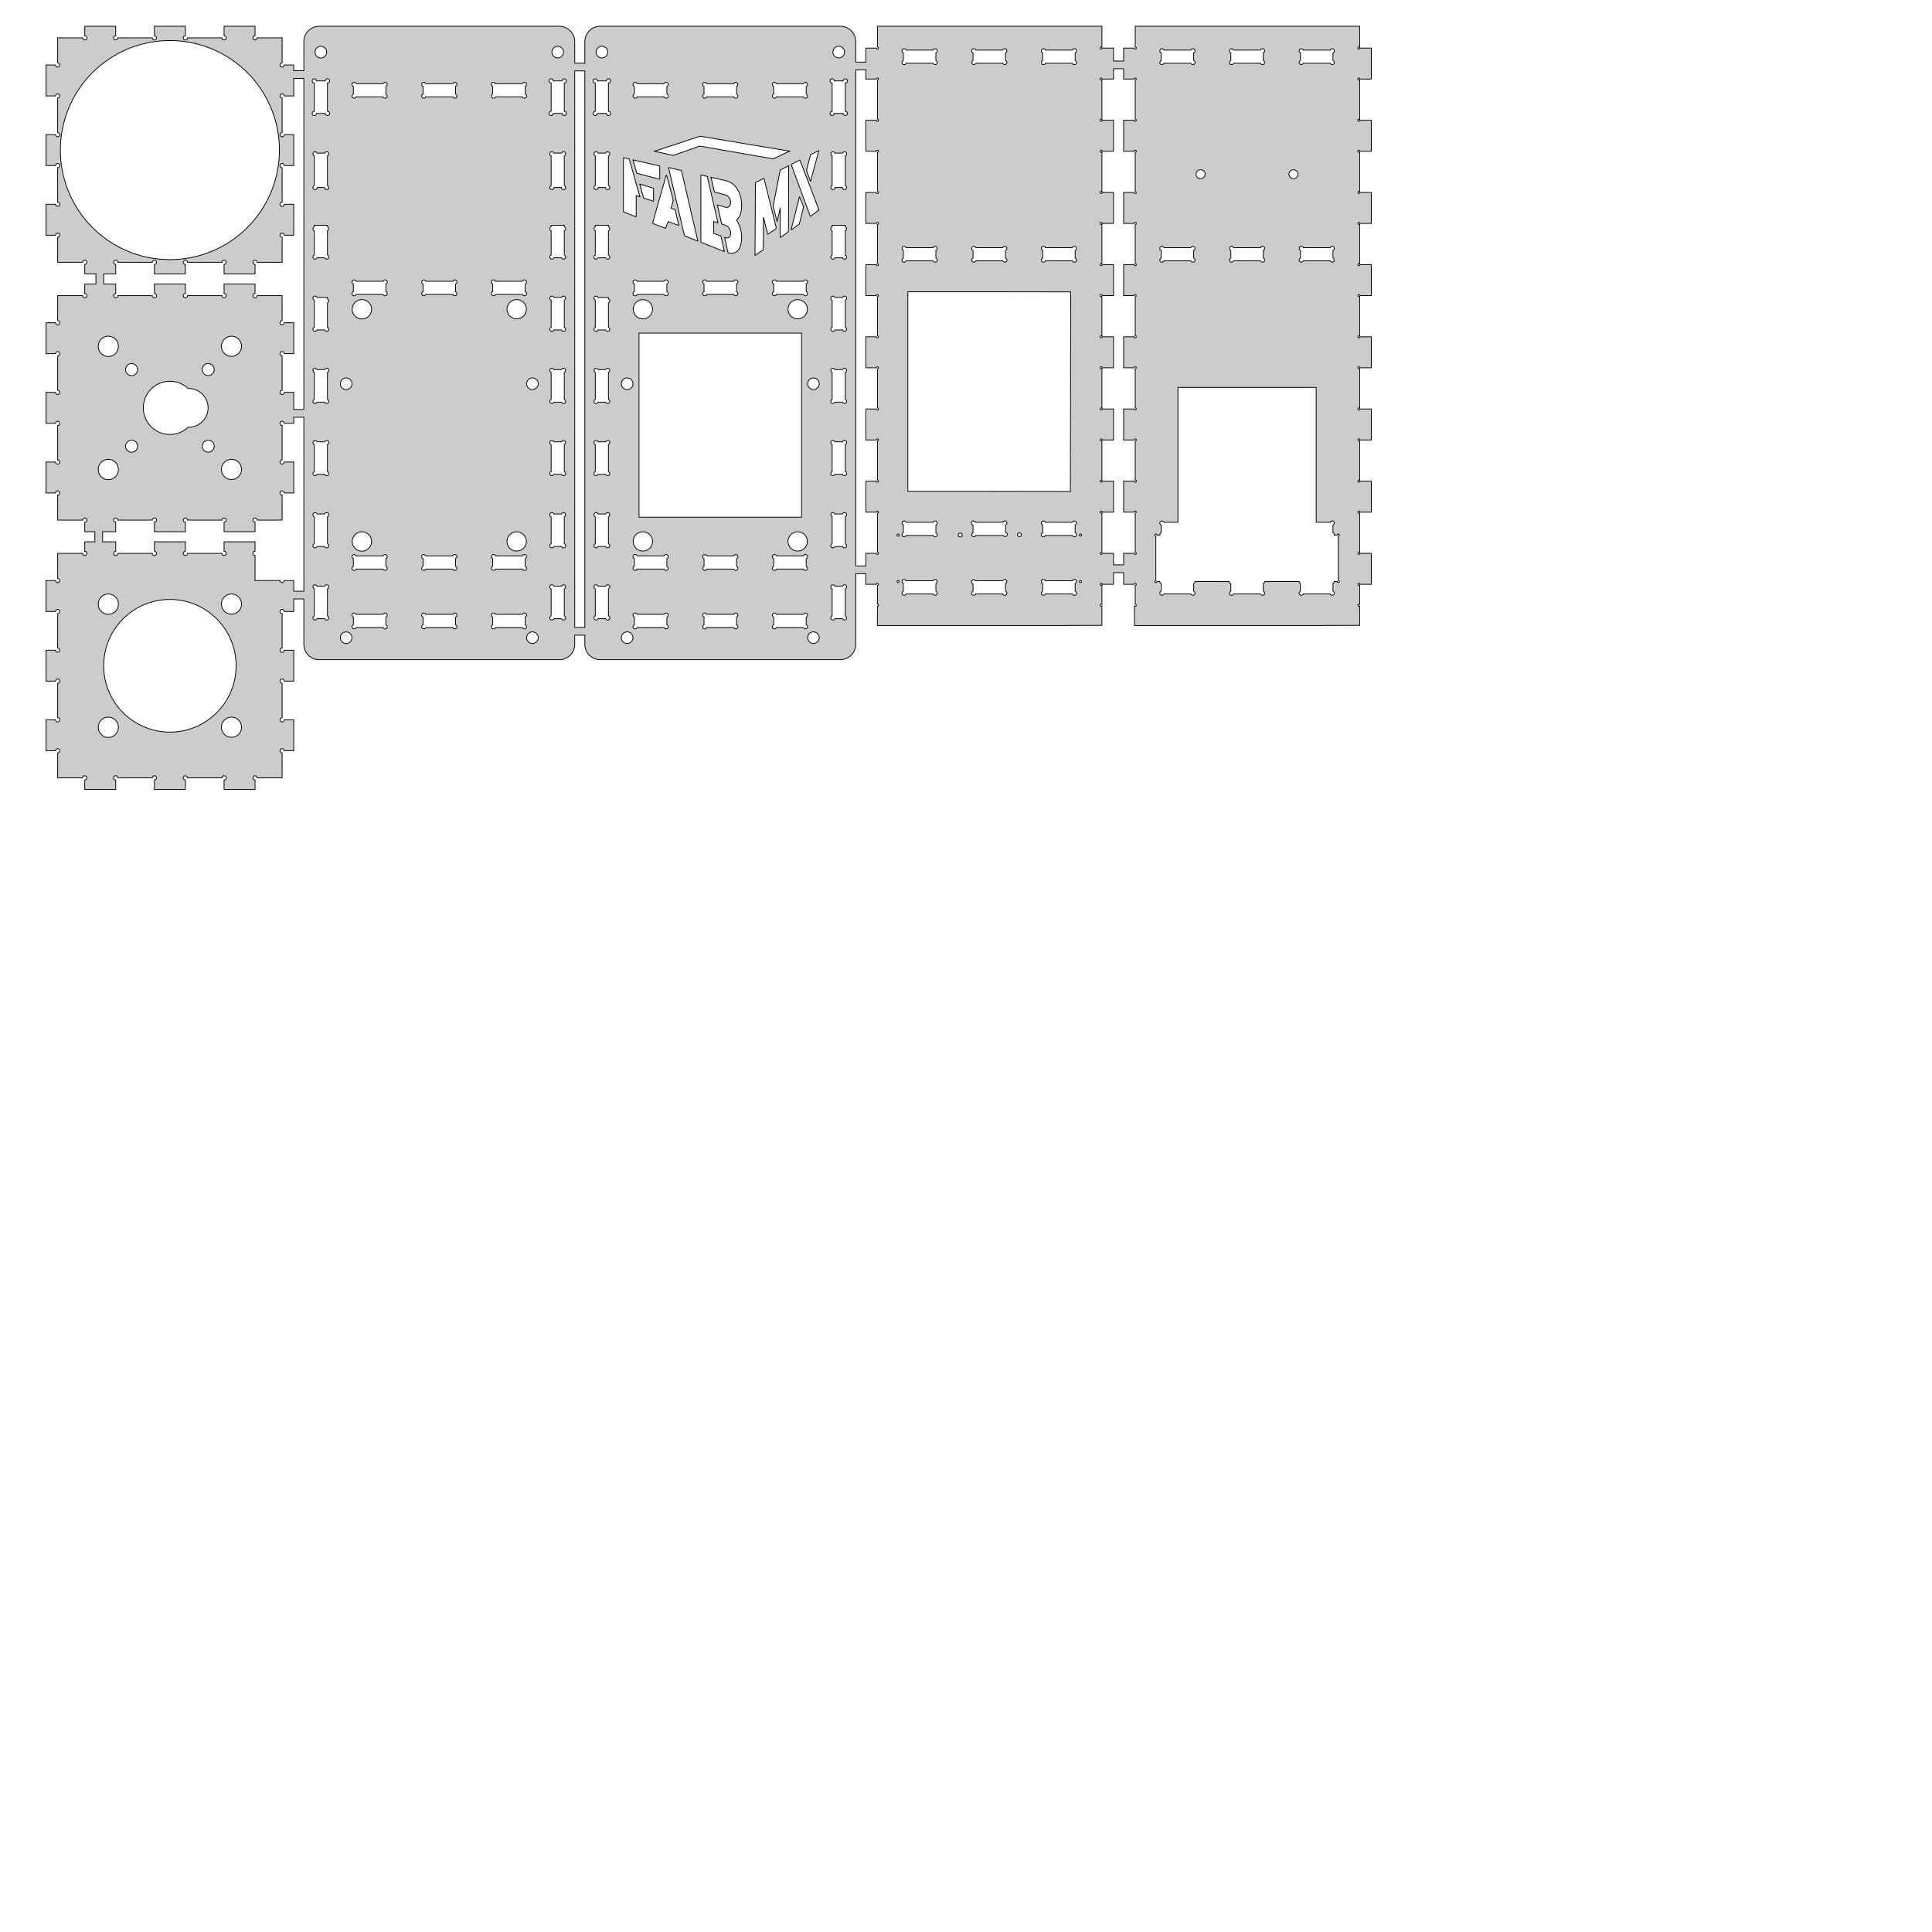 <?xml version="1.0" encoding="UTF-8" standalone="no"?>
<!-- Created with Inkscape (http://www.inkscape.org/) -->

<svg
   xmlns:dc="http://purl.org/dc/elements/1.1/"
   xmlns:cc="http://creativecommons.org/ns#"
   xmlns:rdf="http://www.w3.org/1999/02/22-rdf-syntax-ns#"
   xmlns:svg="http://www.w3.org/2000/svg"
   xmlns="http://www.w3.org/2000/svg"
   xmlns:sodipodi="http://sodipodi.sourceforge.net/DTD/sodipodi-0.dtd"
   xmlns:inkscape="http://www.inkscape.org/namespaces/inkscape"
   width="500mm"
   height="500mm"
   viewBox="0 0 500 500"
   version="1.1"
   id="svg8"
   inkscape:version="0.92.4 (5da689c313, 2019-01-14)"
   sodipodi:docname="cage_all_parts_with_tabs.svg">
  <defs
     id="defs2">
    <marker
       style="overflow:visible"
       refY="0"
       refX="0"
       orient="auto"
       id="DistanceX">
      <path
         id="path4520"
         style="stroke:#000000;stroke-width:0.5"
         d="M 3,-3 -3,3 M 0,-5 V 5"
         inkscape:connector-curvature="0" />
    </marker>
    <pattern
       y="0"
       x="0"
       width="8"
       patternUnits="userSpaceOnUse"
       id="Hatch"
       height="8">
      <path
         id="path4523"
         stroke-width="0.25"
         stroke="#000000"
         linecap="square"
         d="M8 4 l-4,4" />
      <path
         id="path4525"
         stroke-width="0.25"
         stroke="#000000"
         linecap="square"
         d="M6 2 l-4,4" />
      <path
         id="path4527"
         stroke-width="0.25"
         stroke="#000000"
         linecap="square"
         d="M4 0 l-4,4" />
    </pattern>
    <symbol
       id="*MODEL_SPACE" />
    <symbol
       id="*PAPER_SPACE" />
    <marker
       style="overflow:visible"
       refY="0.0"
       refX="0.0"
       orient="auto"
       id="DistanceX-0">
      <path
         id="path4676"
         style="stroke:#000000; stroke-width:0.5"
         d="M 3,-3 L -3,3 M 0,-5 L  0,5" />
    </marker>
    <pattern
       y="0"
       x="0"
       width="8"
       patternUnits="userSpaceOnUse"
       id="Hatch-6"
       height="8">
      <path
         id="path4679"
         stroke-width="0.25"
         stroke="#000000"
         linecap="square"
         d="M8 4 l-4,4" />
      <path
         id="path4681"
         stroke-width="0.25"
         stroke="#000000"
         linecap="square"
         d="M6 2 l-4,4" />
      <path
         id="path4683"
         stroke-width="0.25"
         stroke="#000000"
         linecap="square"
         d="M4 0 l-4,4" />
    </pattern>
    <symbol
       id="*MODEL_SPACE-7" />
    <symbol
       id="*PAPER_SPACE-4" />
    <marker
       style="overflow:visible"
       refY="0.0"
       refX="0.0"
       orient="auto"
       id="DistanceX-6">
      <path
         id="path5237"
         style="stroke:#000000; stroke-width:0.5"
         d="M 3,-3 L -3,3 M 0,-5 L  0,5" />
    </marker>
    <pattern
       y="0"
       x="0"
       width="8"
       patternUnits="userSpaceOnUse"
       id="Hatch-1"
       height="8">
      <path
         id="path5240"
         stroke-width="0.25"
         stroke="#000000"
         linecap="square"
         d="M8 4 l-4,4" />
      <path
         id="path5242"
         stroke-width="0.25"
         stroke="#000000"
         linecap="square"
         d="M6 2 l-4,4" />
      <path
         id="path5244"
         stroke-width="0.25"
         stroke="#000000"
         linecap="square"
         d="M4 0 l-4,4" />
    </pattern>
    <symbol
       id="*MODEL_SPACE-4" />
    <symbol
       id="*PAPER_SPACE-2" />
    <marker
       style="overflow:visible"
       refY="0.0"
       refX="0.0"
       orient="auto"
       id="DistanceX-68">
      <path
         id="path5348"
         style="stroke:#000000; stroke-width:0.5"
         d="M 3,-3 L -3,3 M 0,-5 L  0,5" />
    </marker>
    <pattern
       y="0"
       x="0"
       width="8"
       patternUnits="userSpaceOnUse"
       id="Hatch-7"
       height="8">
      <path
         id="path5351"
         stroke-width="0.25"
         stroke="#000000"
         linecap="square"
         d="M8 4 l-4,4" />
      <path
         id="path5353"
         stroke-width="0.25"
         stroke="#000000"
         linecap="square"
         d="M6 2 l-4,4" />
      <path
         id="path5355"
         stroke-width="0.25"
         stroke="#000000"
         linecap="square"
         d="M4 0 l-4,4" />
    </pattern>
    <symbol
       id="*MODEL_SPACE-76" />
    <symbol
       id="*PAPER_SPACE-9" />
    <marker
       style="overflow:visible"
       refY="0.0"
       refX="0.0"
       orient="auto"
       id="DistanceX-4">
      <path
         id="path5435"
         style="stroke:#000000; stroke-width:0.5"
         d="M 3,-3 L -3,3 M 0,-5 L  0,5" />
    </marker>
    <pattern
       y="0"
       x="0"
       width="8"
       patternUnits="userSpaceOnUse"
       id="Hatch-9"
       height="8">
      <path
         id="path5438"
         stroke-width="0.25"
         stroke="#000000"
         linecap="square"
         d="M8 4 l-4,4" />
      <path
         id="path5440"
         stroke-width="0.25"
         stroke="#000000"
         linecap="square"
         d="M6 2 l-4,4" />
      <path
         id="path5442"
         stroke-width="0.25"
         stroke="#000000"
         linecap="square"
         d="M4 0 l-4,4" />
    </pattern>
    <symbol
       id="*MODEL_SPACE-5" />
    <symbol
       id="*PAPER_SPACE-3" />
    <marker
       style="overflow:visible"
       refY="0.0"
       refX="0.0"
       orient="auto"
       id="DistanceX-5">
      <path
         id="path5504"
         style="stroke:#000000; stroke-width:0.5"
         d="M 3,-3 L -3,3 M 0,-5 L  0,5" />
    </marker>
    <pattern
       y="0"
       x="0"
       width="8"
       patternUnits="userSpaceOnUse"
       id="Hatch-8"
       height="8">
      <path
         id="path5507"
         stroke-width="0.25"
         stroke="#000000"
         linecap="square"
         d="M8 4 l-4,4" />
      <path
         id="path5509"
         stroke-width="0.25"
         stroke="#000000"
         linecap="square"
         d="M6 2 l-4,4" />
      <path
         id="path5511"
         stroke-width="0.25"
         stroke="#000000"
         linecap="square"
         d="M4 0 l-4,4" />
    </pattern>
    <symbol
       id="*MODEL_SPACE-71" />
    <symbol
       id="*PAPER_SPACE-7" />
    <marker
       style="overflow:visible"
       refY="0.0"
       refX="0.0"
       orient="auto"
       id="DistanceX-62">
      <path
         id="path5603"
         style="stroke:#000000; stroke-width:0.5"
         d="M 3,-3 L -3,3 M 0,-5 L  0,5" />
    </marker>
    <pattern
       y="0"
       x="0"
       width="8"
       patternUnits="userSpaceOnUse"
       id="Hatch-3"
       height="8">
      <path
         id="path5606"
         stroke-width="0.25"
         stroke="#000000"
         linecap="square"
         d="M8 4 l-4,4" />
      <path
         id="path5608"
         stroke-width="0.25"
         stroke="#000000"
         linecap="square"
         d="M6 2 l-4,4" />
      <path
         id="path5610"
         stroke-width="0.25"
         stroke="#000000"
         linecap="square"
         d="M4 0 l-4,4" />
    </pattern>
    <symbol
       id="*MODEL_SPACE-6" />
    <symbol
       id="*PAPER_SPACE-5" />
  </defs>
  <sodipodi:namedview
     id="base"
     pagecolor="#ffffff"
     bordercolor="#666666"
     borderopacity="1.0"
     inkscape:pageopacity="0.0"
     inkscape:pageshadow="2"
     inkscape:zoom="0.94909143"
     inkscape:cx="618.81911"
     inkscape:cy="1454.0153"
     inkscape:document-units="mm"
     inkscape:current-layer="layer1"
     showgrid="false"
     inkscape:snap-bbox="true"
     inkscape:snap-nodes="false"
     inkscape:snap-others="false"
     inkscape:bbox-paths="true"
     inkscape:bbox-nodes="true"
     inkscape:window-width="1858"
     inkscape:window-height="1057"
     inkscape:window-x="54"
     inkscape:window-y="-8"
     inkscape:window-maximized="1"
     inkscape:snap-global="false" />
  <g
     inkscape:label="Layer 1"
     inkscape:groupmode="layer"
     id="layer1"
     transform="translate(0,203)">
    <path
       style="fill:#cccccc;stroke:#000000;stroke-width:0.756;fill-opacity:1;stroke-miterlimit:4;stroke-dasharray:none"
       d="M 82.773 25.627 L 82.773 34.887 A 2.079 2.079 0 1 1 80.695 36.965 L 56.316 36.965 L 56.316 61.383 A 2.079 2.079 0 1 1 54.238 63.463 L 44.979 63.463 L 44.979 93.699 L 54.238 93.699 A 2.079 2.079 0 1 1 56.316 95.777 L 56.316 129.395 A 2.079 2.079 0 1 1 54.238 131.473 L 44.979 131.473 L 44.979 161.709 L 54.238 161.709 A 2.079 2.079 0 1 1 56.316 163.789 L 56.316 197.406 A 2.079 2.079 0 1 1 54.238 199.484 L 44.979 199.484 L 44.979 229.721 L 54.238 229.721 A 2.079 2.079 0 1 1 56.316 231.799 L 56.316 256.178 L 80.695 256.178 A 2.079 2.079 0 1 1 82.773 258.256 L 82.773 267.516 L 93.682 267.516 L 93.682 277.375 L 82.773 277.375 L 82.773 286.635 A 2.079 2.079 0 1 1 80.695 288.713 L 56.316 288.713 L 56.316 313.092 A 2.079 2.079 0 1 1 54.238 315.17 L 44.979 315.17 L 44.979 345.406 L 54.238 345.406 A 2.079 2.079 0 1 1 56.316 347.484 L 56.316 381.102 A 2.079 2.079 0 1 1 54.238 383.182 L 44.979 383.182 L 44.979 413.418 L 54.238 413.418 A 2.079 2.079 0 1 1 56.316 415.496 L 56.316 449.113 A 2.079 2.079 0 1 1 54.238 451.193 L 44.979 451.193 L 44.979 481.428 L 54.238 481.428 A 2.079 2.079 0 1 1 56.316 483.508 L 56.316 507.926 L 80.695 507.926 A 2.079 2.079 0 1 1 82.773 510.004 L 82.773 519.264 L 92.629 519.264 L 92.629 529.123 L 82.773 529.123 L 82.773 538.383 A 2.079 2.079 0 1 1 80.695 540.461 L 56.316 540.461 L 56.316 564.879 A 2.079 2.079 0 1 1 54.238 566.959 L 44.979 566.959 L 44.979 597.195 L 54.238 597.195 A 2.079 2.079 0 1 1 56.316 599.273 L 56.316 632.891 A 2.079 2.079 0 1 1 54.238 634.971 L 44.979 634.971 L 44.979 665.205 L 54.238 665.205 A 2.079 2.079 0 1 1 56.316 667.285 L 56.316 700.902 A 2.079 2.079 0 1 1 54.238 702.98 L 44.979 702.98 L 44.979 733.217 L 54.238 733.217 A 2.079 2.079 0 1 1 56.316 735.297 L 56.316 759.674 L 80.695 759.674 A 2.079 2.079 0 1 1 82.773 761.752 L 82.773 771.012 L 113.01 771.012 L 113.01 761.752 A 2.079 2.079 0 1 1 115.088 759.674 L 148.727 759.674 A 2.079 2.079 0 1 1 150.805 761.752 L 150.805 771.012 L 181.041 771.012 L 181.041 761.752 A 2.079 2.079 0 1 1 183.119 759.674 L 216.758 759.674 A 2.079 2.079 0 1 1 218.836 761.752 L 218.836 771.012 L 249.072 771.012 L 249.072 761.752 A 2.079 2.079 0 1 1 251.152 759.674 L 275.529 759.674 L 275.529 735.297 A 2.079 2.079 0 1 1 277.607 733.217 L 286.867 733.217 L 286.867 702.98 L 277.607 702.98 A 2.079 2.079 0 1 1 275.529 700.902 L 275.529 667.285 A 2.079 2.079 0 1 1 277.607 665.205 L 286.867 665.205 L 286.867 634.971 L 277.607 634.971 A 2.079 2.079 0 1 1 275.529 632.891 L 275.529 599.273 A 2.079 2.079 0 1 1 277.607 597.195 L 286.867 597.195 L 286.867 584.924 L 296.727 584.924 L 296.727 629.139 A 15.118 15.118 0 0 0 311.844 644.256 L 546.176 644.256 A 15.118 15.118 0 0 0 561.293 629.139 L 561.293 620.312 L 571.152 620.312 L 571.152 629.139 A 15.118 15.118 0 0 0 586.27 644.256 L 820.602 644.256 A 15.118 15.118 0 0 0 835.719 629.139 L 835.719 560.254 L 845.578 560.254 L 845.578 570.629 L 855.877 570.629 A 1.039 1.039 0 1 1 856.916 571.668 L 856.916 590.031 A 1.039 1.039 0 1 1 856.916 592.109 L 856.867 610.877 L 1041.791 610.877 L 1041.791 610.783 L 1076.129 610.74 L 1076.129 591.844 A 1.039 1.039 0 1 1 1076.129 590.254 L 1076.129 571.4 A 1.039 1.039 0 1 1 1076.496 570.629 L 1087.467 570.629 L 1087.467 559.201 L 1097.326 559.201 L 1097.326 570.629 L 1107.625 570.629 A 1.039 1.039 0 1 1 1108.664 571.668 L 1108.664 590.031 A 1.039 1.039 0 1 1 1107.908 591.783 L 1107.908 610.877 L 1293.539 610.877 L 1293.539 610.783 L 1327.877 610.74 L 1327.877 591.844 A 1.039 1.039 0 1 1 1327.877 590.254 L 1327.877 571.4 A 1.039 1.039 0 1 1 1328.244 570.629 L 1339.217 570.629 L 1339.217 540.393 L 1328.238 540.393 A 1.039 1.039 0 1 1 1327.877 539.584 L 1327.877 500.898 A 1.039 1.039 0 1 1 1328.228 500.141 L 1339.217 500.141 L 1339.217 469.904 L 1328.223 469.904 A 1.039 1.039 0 1 1 1327.877 469.109 L 1327.877 430.398 A 1.039 1.039 0 1 1 1328.215 429.652 L 1339.217 429.652 L 1339.217 399.416 L 1328.209 399.416 A 1.039 1.039 0 1 1 1327.877 398.633 L 1327.877 359.898 A 1.039 1.039 0 1 1 1328.201 359.164 L 1339.217 359.164 L 1339.217 328.928 L 1328.195 328.928 A 1.039 1.039 0 1 1 1327.877 328.158 L 1327.877 289.396 A 1.039 1.039 0 1 1 1328.188 288.676 L 1339.217 288.676 L 1339.217 258.439 L 1328.182 258.439 A 1.039 1.039 0 1 1 1327.877 257.684 L 1327.877 218.895 A 1.039 1.039 0 1 1 1328.174 218.188 L 1339.217 218.188 L 1339.217 187.951 L 1328.168 187.951 A 1.039 1.039 0 1 1 1327.877 187.209 L 1327.877 148.391 A 1.039 1.039 0 1 1 1328.16 147.699 L 1339.215 147.699 L 1339.215 117.463 L 1328.154 117.463 A 1.039 1.039 0 1 1 1327.877 116.736 L 1327.877 77.889 A 1.039 1.039 0 1 1 1328.147 77.211 L 1339.215 77.211 L 1339.215 46.977 L 1328.141 46.977 A 1.039 1.039 0 1 1 1327.877 46.264 L 1327.877 25.627 L 1108.664 25.627 L 1108.664 45.936 A 1.039 1.039 0 1 1 1107.625 46.977 L 1097.326 46.977 L 1097.326 59.592 L 1087.469 59.592 L 1087.469 46.977 L 1076.393 46.977 A 1.039 1.039 0 1 1 1076.129 46.264 L 1076.129 25.627 L 856.916 25.627 L 856.916 45.936 A 1.039 1.039 0 1 1 855.877 46.977 L 845.578 46.977 L 845.578 60.646 L 835.719 60.646 L 835.719 40.744 A 15.118 15.118 0 0 0 820.602 25.627 L 586.27 25.627 A 15.118 15.118 0 0 0 571.152 40.744 L 571.152 61.699 L 561.293 61.699 L 561.293 40.744 A 15.118 15.118 0 0 0 546.176 25.627 L 311.844 25.627 A 15.118 15.118 0 0 0 296.727 40.744 L 296.727 69.074 L 286.867 69.074 L 286.867 63.463 L 277.607 63.463 A 2.079 2.079 0 1 1 275.529 61.383 L 275.529 36.965 L 251.152 36.965 A 2.079 2.079 0 1 1 249.072 34.887 L 249.072 25.627 L 218.836 25.627 L 218.836 34.887 A 2.079 2.079 0 1 1 216.758 36.965 L 183.119 36.965 A 2.079 2.079 0 1 1 181.041 34.887 L 181.041 25.627 L 150.805 25.627 L 150.805 34.887 A 2.079 2.079 0 1 1 148.727 36.965 L 115.088 36.965 A 2.079 2.079 0 1 1 113.01 34.887 L 113.01 25.627 L 82.773 25.627 z M 162.801 39.656 A 106.961 106.961 0 0 1 272.885 146.57 A 106.961 106.961 0 0 1 58.963 146.57 A 106.961 106.961 0 0 1 162.801 39.656 z M 313.195 45.205 A 5.669 5.669 0 0 1 319.025 50.875 A 5.669 5.669 0 1 1 307.688 50.875 A 5.669 5.669 0 0 1 313.195 45.205 z M 544.498 45.209 A 5.669 5.669 0 0 1 550.332 50.875 A 5.669 5.669 0 0 1 538.994 50.875 A 5.669 5.669 0 0 1 544.498 45.209 z M 587.617 45.209 A 5.669 5.669 0 0 1 593.451 50.875 A 5.669 5.669 0 0 1 582.113 50.875 A 5.669 5.669 0 0 1 587.617 45.209 z M 818.924 45.209 A 5.669 5.669 0 0 1 824.758 50.875 A 5.669 5.669 0 0 1 813.42 50.875 A 5.669 5.669 0 0 1 818.924 45.209 z M 913.232 47.596 A 2.079 2.079 0 0 1 913.986 51.611 L 913.986 59.078 A 2.079 2.079 0 1 1 911.295 61.77 L 884.932 61.77 A 2.079 2.079 0 1 1 882.238 59.078 L 882.238 51.611 A 2.079 2.079 0 0 1 883.059 47.598 A 2.079 2.079 0 0 1 884.932 48.92 L 911.295 48.92 A 2.079 2.079 0 0 1 913.232 47.596 z M 981.244 47.596 A 2.079 2.079 0 0 1 981.998 51.611 L 981.998 59.07 A 2.079 2.079 0 1 1 979.326 61.77 L 952.963 61.77 A 2.079 2.079 0 1 1 950.25 59.086 L 950.25 51.604 A 2.079 2.079 0 0 1 951.111 47.598 A 2.079 2.079 0 0 1 952.963 48.92 L 979.307 48.92 A 2.079 2.079 0 0 1 981.244 47.596 z M 1164.98 47.596 A 2.079 2.079 0 0 1 1164.982 47.596 A 2.079 2.079 0 0 1 1165.736 51.611 L 1165.736 59.078 A 2.079 2.079 0 1 1 1163.043 61.77 L 1136.68 61.77 A 2.079 2.079 0 1 1 1133.988 59.078 L 1133.988 51.611 A 2.079 2.079 0 0 1 1134.74 47.598 A 2.079 2.079 0 0 1 1136.68 48.92 L 1163.043 48.92 A 2.079 2.079 0 0 1 1164.98 47.596 z M 1232.992 47.596 A 2.079 2.079 0 0 1 1233.746 51.611 L 1233.746 59.07 A 2.079 2.079 0 1 1 1231.074 61.77 L 1204.711 61.77 A 2.079 2.079 0 1 1 1201.998 59.086 L 1201.998 51.604 A 2.079 2.079 0 0 1 1202.772 47.598 A 2.079 2.079 0 0 1 1204.711 48.92 L 1231.055 48.92 A 2.079 2.079 0 0 1 1232.992 47.596 z M 1301.043 47.596 A 2.079 2.079 0 0 1 1301.045 47.596 A 2.079 2.079 0 0 1 1301.758 51.627 L 1301.758 59.062 A 2.079 2.079 0 1 1 1299.105 61.77 L 1272.742 61.77 A 2.079 2.079 0 1 1 1270.01 59.094 L 1270.01 51.596 A 2.079 2.079 0 0 1 1270.803 47.598 A 2.079 2.079 0 0 1 1272.742 48.92 L 1299.105 48.92 A 2.079 2.079 0 0 1 1301.043 47.596 z M 1049.297 47.598 A 2.079 2.079 0 0 1 1050.01 51.627 L 1050.01 59.062 A 2.079 2.079 0 1 1 1047.357 61.77 L 1020.994 61.77 A 2.079 2.079 0 1 1 1018.262 59.094 L 1018.262 51.596 A 2.079 2.079 0 1 1 1020.994 48.92 L 1047.357 48.92 A 2.079 2.079 0 0 1 1049.297 47.598 z M 1087.469 67.152 L 1097.326 67.152 L 1097.326 77.211 L 1107.625 77.211 A 1.039 1.039 0 1 1 1108.664 78.252 L 1108.664 116.424 A 1.039 1.039 0 1 1 1107.625 117.463 L 1097.326 117.463 L 1097.326 147.699 L 1107.625 147.699 A 1.039 1.039 0 1 1 1108.664 148.74 L 1108.664 186.912 A 1.039 1.039 0 1 1 1107.625 187.951 L 1097.326 187.951 L 1097.326 218.188 L 1107.625 218.188 A 1.039 1.039 0 1 1 1108.664 219.229 L 1108.664 257.4 A 1.039 1.039 0 1 1 1107.625 258.439 L 1097.326 258.439 L 1097.326 288.676 L 1107.625 288.676 A 1.039 1.039 0 1 1 1108.664 289.715 L 1108.664 327.889 A 1.039 1.039 0 1 1 1107.625 328.928 L 1097.326 328.928 L 1097.326 359.164 L 1107.625 359.164 A 1.039 1.039 0 1 1 1108.664 360.203 L 1108.664 398.377 A 1.039 1.039 0 1 1 1107.625 399.416 L 1097.326 399.416 L 1097.326 429.652 L 1107.625 429.652 A 1.039 1.039 0 1 1 1108.664 430.691 L 1108.664 468.865 A 1.039 1.039 0 1 1 1107.625 469.904 L 1097.326 469.904 L 1097.326 500.141 L 1107.625 500.141 A 1.039 1.039 0 1 1 1108.664 501.18 L 1108.664 539.354 A 1.039 1.039 0 1 1 1107.625 540.393 L 1097.326 540.393 L 1097.326 551.643 L 1087.467 551.643 L 1087.467 540.393 L 1076.488 540.393 A 1.039 1.039 0 1 1 1076.129 539.584 L 1076.129 500.898 A 1.039 1.039 0 1 1 1076.48 500.141 L 1087.467 500.141 L 1087.467 469.904 L 1076.475 469.904 A 1.039 1.039 0 1 1 1076.129 469.109 L 1076.129 430.398 A 1.039 1.039 0 1 1 1076.467 429.652 L 1087.467 429.652 L 1087.467 399.416 L 1076.461 399.416 A 1.039 1.039 0 1 1 1076.129 398.633 L 1076.129 359.898 A 1.039 1.039 0 1 1 1076.453 359.164 L 1087.467 359.164 L 1087.467 328.928 L 1076.447 328.928 A 1.039 1.039 0 1 1 1076.129 328.158 L 1076.129 289.396 A 1.039 1.039 0 1 1 1076.439 288.676 L 1087.467 288.676 L 1087.467 258.439 L 1076.434 258.439 A 1.039 1.039 0 1 1 1076.129 257.684 L 1076.129 218.895 A 1.039 1.039 0 1 1 1076.426 218.188 L 1087.469 218.188 L 1087.469 187.951 L 1076.42 187.951 A 1.039 1.039 0 1 1 1076.129 187.209 L 1076.129 148.391 A 1.039 1.039 0 1 1 1076.412 147.699 L 1087.467 147.699 L 1087.467 117.463 L 1076.406 117.463 A 1.039 1.039 0 1 1 1076.129 116.736 L 1076.129 77.889 A 1.039 1.039 0 1 1 1076.398 77.211 L 1087.469 77.211 L 1087.469 67.152 z M 835.719 68.205 L 845.578 68.205 L 845.578 77.211 L 855.877 77.211 A 1.039 1.039 0 1 1 856.916 78.252 L 856.916 116.424 A 1.039 1.039 0 1 1 855.877 117.463 L 845.578 117.463 L 845.578 147.699 L 855.877 147.699 A 1.039 1.039 0 1 1 856.916 148.74 L 856.916 186.912 A 1.039 1.039 0 1 1 855.877 187.951 L 845.578 187.951 L 845.578 218.188 L 855.877 218.188 A 1.039 1.039 0 1 1 856.916 219.229 L 856.916 257.4 A 1.039 1.039 0 1 1 855.877 258.439 L 845.578 258.439 L 845.578 288.676 L 855.877 288.676 A 1.039 1.039 0 1 1 856.916 289.715 L 856.916 327.889 A 1.039 1.039 0 1 1 855.877 328.928 L 845.578 328.928 L 845.578 359.164 L 855.877 359.164 A 1.039 1.039 0 1 1 856.916 360.203 L 856.916 398.377 A 1.039 1.039 0 1 1 855.877 399.416 L 845.578 399.416 L 845.578 429.652 L 855.877 429.652 A 1.039 1.039 0 1 1 856.916 430.691 L 856.916 468.865 A 1.039 1.039 0 1 1 855.877 469.904 L 845.578 469.904 L 845.578 500.141 L 855.877 500.141 A 1.039 1.039 0 1 1 856.916 501.18 L 856.916 539.354 A 1.039 1.039 0 1 1 855.877 540.393 L 845.578 540.393 L 845.578 552.695 L 835.719 552.695 L 835.719 68.205 z M 561.293 69.258 L 571.152 69.258 L 571.152 612.754 L 561.293 612.754 L 561.293 69.258 z M 286.867 76.635 L 296.727 76.635 L 296.727 399.918 L 286.867 399.918 L 286.867 383.182 L 277.607 383.182 A 2.079 2.079 0 1 1 275.529 381.102 L 275.529 347.484 A 2.079 2.079 0 1 1 277.607 345.406 L 286.867 345.406 L 286.867 315.17 L 277.607 315.17 A 2.079 2.079 0 1 1 275.529 313.092 L 275.529 288.713 L 251.152 288.713 A 2.079 2.079 0 1 1 249.072 286.635 L 249.072 277.375 L 218.836 277.375 L 218.836 286.635 A 2.079 2.079 0 1 1 216.758 288.713 L 183.119 288.713 A 2.079 2.079 0 1 1 181.041 286.635 L 181.041 277.375 L 150.805 277.375 L 150.805 286.635 A 2.079 2.079 0 1 1 148.727 288.713 L 115.088 288.713 A 2.079 2.079 0 1 1 113.01 286.635 L 113.01 277.375 L 101.24 277.375 L 101.24 267.516 L 113.01 267.516 L 113.01 258.256 A 2.079 2.079 0 1 1 115.088 256.178 L 148.727 256.178 A 2.079 2.079 0 1 1 150.805 258.256 L 150.805 267.516 L 181.041 267.516 L 181.041 258.256 A 2.079 2.079 0 1 1 183.119 256.178 L 216.758 256.178 A 2.079 2.079 0 1 1 218.836 258.256 L 218.836 267.516 L 249.072 267.516 L 249.072 258.256 A 2.079 2.079 0 1 1 251.152 256.178 L 275.529 256.178 L 275.529 231.799 A 2.079 2.079 0 1 1 277.607 229.721 L 286.867 229.721 L 286.867 199.484 L 277.607 199.484 A 2.079 2.079 0 1 1 275.529 197.406 L 275.529 163.789 A 2.079 2.079 0 1 1 277.607 161.709 L 286.867 161.709 L 286.867 131.473 L 277.607 131.473 A 2.079 2.079 0 1 1 275.529 129.395 L 275.529 95.777 A 2.079 2.079 0 1 1 277.607 93.699 L 286.867 93.699 L 286.867 76.635 z M 306.846 76.951 A 2.079 2.079 0 0 1 309.01 79.027 L 317.703 79.027 A 2.079 2.079 0 1 1 319.781 81.107 L 319.781 108.697 A 2.079 2.079 0 1 1 317.703 110.775 L 309.01 110.775 A 2.079 2.079 0 1 1 306.932 108.697 L 306.932 81.107 A 2.079 2.079 0 0 1 306.846 76.951 z M 538.152 76.951 A 2.079 2.079 0 0 1 540.316 79.027 L 549.01 79.027 A 2.079 2.079 0 1 1 551.088 81.107 L 551.088 108.697 A 2.079 2.079 0 1 1 549.01 110.775 L 540.316 110.775 A 2.079 2.079 0 1 1 538.238 108.697 L 538.238 81.107 A 2.079 2.079 0 0 1 538.152 76.951 z M 581.262 76.951 A 2.079 2.079 0 0 1 581.281 76.951 A 2.079 2.079 0 0 1 581.291 76.951 A 2.079 2.079 0 0 1 581.297 76.951 A 2.079 2.079 0 0 1 583.436 79.027 L 592.129 79.027 A 2.079 2.079 0 1 1 594.207 81.107 L 594.207 108.697 A 2.079 2.079 0 1 1 592.129 110.775 L 583.436 110.775 A 2.079 2.079 0 1 1 581.357 108.697 L 581.357 81.107 A 2.079 2.079 0 0 1 581.262 76.951 z M 812.568 76.951 A 2.079 2.079 0 0 1 812.588 76.951 A 2.079 2.079 0 0 1 812.598 76.951 A 2.079 2.079 0 0 1 812.604 76.951 A 2.079 2.079 0 0 1 814.742 79.027 L 823.436 79.027 A 2.079 2.079 0 1 1 825.514 81.107 L 825.514 108.697 A 2.079 2.079 0 1 1 823.436 110.775 L 814.742 110.775 A 2.079 2.079 0 1 1 812.664 108.697 L 812.664 81.107 A 2.079 2.079 0 0 1 812.568 76.951 z M 345.918 80.404 A 2.079 2.079 0 0 1 345.922 80.404 A 2.079 2.079 0 0 1 347.797 81.729 L 374.16 81.729 A 2.079 2.079 0 0 1 376.1 80.404 A 2.079 2.079 0 0 1 376.854 84.42 L 376.854 91.887 A 2.079 2.079 0 1 1 374.16 94.578 L 347.797 94.578 A 2.079 2.079 0 1 1 345.105 91.887 L 345.105 84.42 A 2.079 2.079 0 0 1 345.918 80.404 z M 413.949 80.404 A 2.079 2.079 0 0 1 413.953 80.404 A 2.079 2.079 0 0 1 415.828 81.729 L 442.191 81.729 A 2.079 2.079 0 0 1 444.131 80.404 A 2.079 2.079 0 0 1 444.885 84.42 L 444.885 91.887 A 2.079 2.079 0 1 1 442.191 94.578 L 415.828 94.578 A 2.079 2.079 0 1 1 413.137 91.887 L 413.137 84.42 A 2.079 2.079 0 0 1 413.949 80.404 z M 481.98 80.404 A 2.079 2.079 0 0 1 481.984 80.404 A 2.079 2.079 0 0 1 483.859 81.729 L 510.223 81.729 A 2.079 2.079 0 0 1 512.162 80.404 A 2.079 2.079 0 0 1 512.916 84.42 L 512.916 91.887 A 2.079 2.079 0 1 1 510.223 94.578 L 483.859 94.578 A 2.079 2.079 0 1 1 481.168 91.887 L 481.168 84.42 A 2.079 2.079 0 0 1 481.98 80.404 z M 620.283 80.404 A 2.079 2.079 0 0 1 622.223 81.729 L 648.586 81.729 A 2.079 2.079 0 1 1 651.277 84.42 L 651.277 91.887 A 2.079 2.079 0 1 1 648.586 94.578 L 622.223 94.578 A 2.079 2.079 0 1 1 619.529 91.887 L 619.529 84.42 A 2.079 2.079 0 0 1 620.283 80.404 z M 688.314 80.404 A 2.079 2.079 0 0 1 690.254 81.729 L 716.617 81.729 A 2.079 2.079 0 1 1 719.309 84.42 L 719.309 91.887 A 2.079 2.079 0 1 1 716.617 94.578 L 690.254 94.578 A 2.079 2.079 0 1 1 687.561 91.887 L 687.561 84.42 A 2.079 2.079 0 0 1 688.314 80.404 z M 756.346 80.404 A 2.079 2.079 0 0 1 758.285 81.729 L 784.648 81.729 A 2.079 2.079 0 1 1 787.342 84.42 L 787.342 91.887 A 2.079 2.079 0 1 1 784.648 94.578 L 758.285 94.578 A 2.079 2.079 0 1 1 755.594 91.887 L 755.594 84.42 A 2.079 2.079 0 0 1 756.346 80.404 z M 683.756 133.027 L 771.191 147.611 L 755.041 155.123 L 683.387 142.637 L 657.564 151.775 L 639.197 147.762 L 683.756 133.027 z M 799.4 147.188 C 799.551 147.185 799.588 147.349 799.514 147.678 L 791.883 176.166 C 791.685 177.027 791.516 177.213 791.383 176.719 L 787.643 166.504 L 791.393 151.877 C 791.526 151.354 791.626 151.073 791.695 151.039 L 799.211 147.246 C 799.287 147.208 799.35 147.188 799.4 147.188 z M 319.029 148.193 A 2.079 2.079 0 0 1 319.781 152.209 L 319.781 181.18 A 2.079 2.079 0 1 1 316.947 183.117 L 309.766 183.117 A 2.079 2.079 0 1 1 306.932 181.18 L 306.932 152.209 A 2.079 2.079 0 1 1 309.623 149.516 L 317.09 149.516 A 2.079 2.079 0 0 1 319.029 148.193 z M 550.336 148.193 A 2.079 2.079 0 0 1 551.088 152.209 L 551.088 181.18 A 2.079 2.079 0 1 1 548.254 183.117 L 541.072 183.117 A 2.079 2.079 0 1 1 538.238 181.18 L 538.238 152.209 A 2.079 2.079 0 1 1 540.932 149.516 L 548.396 149.516 A 2.079 2.079 0 0 1 550.336 148.193 z M 582.109 148.193 A 2.079 2.079 0 0 1 584.049 149.516 L 591.516 149.516 A 2.079 2.079 0 1 1 594.207 152.209 L 594.207 181.18 A 2.079 2.079 0 1 1 591.373 183.117 L 584.191 183.117 A 2.079 2.079 0 1 1 581.357 181.18 L 581.357 152.209 A 2.079 2.079 0 0 1 582.109 148.193 z M 813.416 148.193 A 2.079 2.079 0 0 1 815.355 149.516 L 822.822 149.516 A 2.079 2.079 0 1 1 825.514 152.209 L 825.514 181.18 A 2.079 2.079 0 1 1 822.68 183.117 L 815.498 183.117 A 2.079 2.079 0 1 1 812.664 181.18 L 812.664 152.209 A 2.079 2.079 0 0 1 813.416 148.193 z M 609.115 154.072 C 609.174 154.064 609.242 154.067 609.32 154.086 L 614.531 155.279 L 624.908 192.172 L 621.326 190.986 L 621.326 211.279 C 621.326 211.647 621.146 211.757 620.785 211.617 L 609.396 207.133 C 609.036 206.993 608.855 206.771 608.855 206.469 L 608.855 154.506 C 608.855 154.244 608.94 154.098 609.115 154.072 z M 618.191 156.117 L 618.895 156.279 L 620.861 156.727 L 643.598 161.934 C 644.08 162.044 644.318 162.264 644.318 162.602 L 644.318 174.619 C 644.318 174.956 644.145 175.08 643.801 174.986 L 621.896 169.174 L 618.191 156.117 z M 781.105 156.404 C 781.194 156.404 781.267 156.482 781.314 156.635 L 799.711 204.801 C 799.78 205.084 799.696 205.317 799.461 205.48 L 791.393 211.205 C 791.323 211.205 791.276 211.116 791.242 210.971 L 772.846 161.188 C 772.747 160.815 772.807 160.571 773.049 160.449 L 781.012 156.43 C 781.045 156.412 781.076 156.404 781.105 156.404 z M 770.129 161.961 C 770.23 161.978 770.251 162.138 770.199 162.439 L 770.156 162.654 C 770.179 162.759 770.199 162.863 770.199 163.031 L 770.02 225.826 C 770.016 226.199 769.893 226.469 769.658 226.635 L 762.266 231.881 C 762.027 232.049 761.91 231.912 761.91 231.475 L 762.016 202.898 L 759.107 215.74 C 759.003 216.316 758.903 216.387 758.805 215.945 L 755.088 201.199 L 761.834 166.58 C 761.868 166.248 761.938 166.058 762.043 166.004 L 770 161.992 C 770.051 161.966 770.095 161.955 770.129 161.961 z M 653.314 163.701 L 665.244 166.428 C 665.351 166.458 665.456 166.603 665.559 166.859 L 665.557 166.859 L 681.402 234.928 C 681.45 235.254 681.432 235.405 681.326 235.365 L 681.326 235.363 L 668.617 230.361 C 668.562 230.274 668.478 230.109 668.385 229.908 L 653.08 164.34 C 652.975 163.851 653.051 163.643 653.314 163.701 z M 1172.539 165.805 A 4.346 4.346 0 1 1 1172.539 174.496 A 4.346 4.346 0 1 1 1172.539 165.805 z M 1263.248 165.805 A 4.346 4.346 0 1 1 1263.248 174.496 A 4.346 4.346 0 1 1 1263.248 165.805 z M 684.758 170.938 C 684.816 170.923 684.884 170.924 684.961 170.941 L 690.684 172.256 L 701.148 217.549 L 696.971 216.158 L 696.971 227.93 L 704.045 230.484 L 707.395 245.623 L 696.424 241.303 L 692.139 239.621 L 685.035 236.824 C 684.675 236.679 684.496 236.423 684.496 236.045 L 684.496 171.494 C 684.496 171.167 684.584 170.981 684.758 170.938 z M 650.83 171.221 C 650.987 171.257 651.087 171.367 651.139 171.553 L 657.508 195.68 L 655.379 203.373 L 659.143 204.631 C 659.19 204.649 659.27 204.741 659.375 204.887 L 662.801 219.816 C 662.848 220.075 662.771 220.165 662.568 220.09 L 652.535 216.35 L 650.021 222.871 C 649.974 222.965 649.864 222.981 649.707 222.918 L 637.936 218.287 C 637.575 218.142 637.395 217.904 637.395 217.572 L 650.516 171.4 C 650.569 171.239 650.672 171.18 650.83 171.221 z M 694.342 173.094 L 696.494 173.584 L 696.512 173.596 L 708.586 176.357 C 713.35 177.451 717.16 180.179 720.004 184.6 C 722.848 189.051 724.273 194.363 724.273 200.508 C 724.273 207.334 722.615 212.131 719.307 214.869 C 722.611 220.281 724.273 225.853 724.273 231.51 C 724.273 237.988 722.876 242.557 720.086 245.195 C 717.736 247.324 714.705 247.866 711.012 246.895 L 707.703 231.807 L 708.354 232.039 C 715.211 234.598 715.432 222.227 708.354 219.947 L 708.354 219.939 L 704.807 218.764 L 700.59 200.111 L 708.436 202.391 C 715.159 204.333 715.177 191.916 708.436 190.293 L 697.688 187.477 L 694.342 173.094 z M 745.982 174.242 C 746.072 174.247 746.14 174.333 746.188 174.508 L 757.932 221.697 L 757.775 222.848 C 757.705 223.274 757.618 223.525 757.514 223.594 L 749.771 228.811 C 749.749 228.784 749.718 228.733 749.707 228.707 C 749.677 228.65 749.648 228.584 749.621 228.525 L 745.602 212.082 L 745.443 243.125 C 745.443 243.587 745.324 243.902 745.084 244.072 L 737.691 249.324 C 737.452 249.494 737.335 249.377 737.342 248.971 L 737.727 179.545 C 737.727 179.335 737.74 179.173 737.771 179.027 C 737.688 178.63 737.762 178.374 737.982 178.26 L 745.887 174.264 C 745.922 174.248 745.953 174.24 745.982 174.242 z M 624.867 179.836 L 637.473 183.553 C 637.996 183.71 638.258 183.948 638.258 184.279 L 638.258 196.1 C 638.258 196.427 638.071 196.53 637.693 196.408 L 628.566 193.383 L 624.867 179.836 z M 780.865 192.295 C 780.925 192.288 780.979 192.378 781.029 192.568 L 784.816 201.928 L 780.85 217.98 C 780.716 218.55 780.61 218.848 780.547 218.906 L 780.539 218.904 L 773.031 224.238 C 772.73 224.452 772.629 224.311 772.729 223.814 L 780.523 193.15 C 780.651 192.591 780.765 192.306 780.865 192.295 z M 306.932 220.004 L 319.781 220.004 L 319.781 221.432 A 2.079 2.079 0 0 1 319.781 225.305 L 319.781 249.061 A 2.079 2.079 0 1 1 317.09 251.752 L 309.623 251.752 A 2.079 2.079 0 1 1 306.932 249.061 L 306.932 225.305 A 2.079 2.079 0 0 1 306.932 221.432 L 306.932 220.004 z M 538.238 220.004 L 551.088 220.004 L 551.088 221.432 A 2.079 2.079 0 0 1 551.088 225.305 L 551.088 249.061 A 2.079 2.079 0 1 1 548.396 251.752 L 540.932 251.752 A 2.079 2.079 0 1 1 538.238 249.061 L 538.238 225.305 A 2.079 2.079 0 0 1 538.238 221.432 L 538.238 220.004 z M 581.357 220.004 L 594.207 220.004 L 594.207 221.432 A 2.079 2.079 0 0 1 594.207 225.305 L 594.207 249.061 A 2.079 2.079 0 1 1 591.516 251.752 L 584.049 251.752 A 2.079 2.079 0 1 1 581.357 249.061 L 581.357 225.305 A 2.079 2.079 0 0 1 581.357 221.432 L 581.357 220.004 z M 812.664 220.004 L 825.514 220.004 L 825.514 221.432 A 2.079 2.079 0 0 1 825.514 225.305 L 825.514 249.061 A 2.079 2.079 0 1 1 822.822 251.752 L 815.355 251.752 A 2.079 2.079 0 1 1 812.664 249.061 L 812.664 225.305 A 2.079 2.079 0 0 1 812.664 221.432 L 812.664 220.004 z M 913.232 240.541 A 2.079 2.079 0 0 1 913.234 240.541 A 2.079 2.079 0 0 1 913.986 244.557 L 913.986 252.023 A 2.079 2.079 0 1 1 911.295 254.715 L 884.932 254.715 A 2.079 2.079 0 1 1 882.238 252.023 L 882.238 244.557 A 2.079 2.079 0 1 1 884.932 241.865 L 911.295 241.865 A 2.079 2.079 0 0 1 913.232 240.541 z M 981.264 240.541 A 2.079 2.079 0 0 1 981.266 240.541 A 2.079 2.079 0 0 1 981.998 244.564 L 981.998 252.016 A 2.079 2.079 0 1 1 979.326 254.715 L 952.963 254.715 A 2.079 2.079 0 1 1 950.25 252.031 L 950.25 244.549 A 2.079 2.079 0 1 1 952.963 241.865 L 979.326 241.865 A 2.079 2.079 0 0 1 981.264 240.541 z M 1049.254 240.541 A 2.079 2.079 0 0 1 1049.256 240.541 A 2.079 2.079 0 0 1 1050.01 244.557 L 1050.01 252.008 A 2.079 2.079 0 1 1 1047.357 254.715 L 1020.994 254.715 A 2.079 2.079 0 1 1 1018.262 252.039 L 1018.262 244.541 A 2.079 2.079 0 1 1 1020.994 241.865 L 1047.316 241.865 A 2.079 2.079 0 0 1 1049.254 240.541 z M 1134.74 240.541 A 2.079 2.079 0 0 1 1136.68 241.865 L 1163.043 241.865 A 2.079 2.079 0 1 1 1165.736 244.557 L 1165.736 252.023 A 2.079 2.079 0 1 1 1163.043 254.715 L 1136.68 254.715 A 2.079 2.079 0 1 1 1133.988 252.023 L 1133.988 244.557 A 2.079 2.079 0 0 1 1134.74 240.541 z M 1202.772 240.541 A 2.079 2.079 0 0 1 1204.711 241.865 L 1231.074 241.865 A 2.079 2.079 0 1 1 1233.746 244.564 L 1233.746 252.016 A 2.079 2.079 0 1 1 1231.074 254.715 L 1204.711 254.715 A 2.079 2.079 0 1 1 1201.998 252.031 L 1201.998 244.549 A 2.079 2.079 0 0 1 1202.772 240.541 z M 1270.803 240.541 A 2.079 2.079 0 0 1 1272.742 241.865 L 1299.066 241.865 A 2.079 2.079 0 1 1 1301.758 244.557 L 1301.758 252.008 A 2.079 2.079 0 1 1 1299.105 254.715 L 1272.742 254.715 A 2.079 2.079 0 1 1 1270.01 252.039 L 1270.01 244.541 A 2.079 2.079 0 0 1 1270.803 240.541 z M 345.918 273.35 A 2.079 2.079 0 0 1 345.922 273.35 A 2.079 2.079 0 0 1 347.797 274.674 L 374.16 274.674 A 2.079 2.079 0 0 1 376.1 273.35 A 2.079 2.079 0 0 1 376.854 277.365 L 376.854 284.83 A 2.079 2.079 0 1 1 374.16 287.523 L 347.797 287.523 A 2.079 2.079 0 1 1 345.105 284.83 L 345.105 277.365 A 2.079 2.079 0 0 1 345.918 273.35 z M 413.949 273.35 A 2.079 2.079 0 0 1 413.953 273.35 A 2.079 2.079 0 0 1 415.828 274.674 L 442.191 274.674 A 2.079 2.079 0 0 1 444.131 273.35 A 2.079 2.079 0 0 1 444.885 277.365 L 444.885 284.83 A 2.079 2.079 0 1 1 442.191 287.523 L 415.828 287.523 A 2.079 2.079 0 1 1 413.137 284.83 L 413.137 277.365 A 2.079 2.079 0 0 1 413.949 273.35 z M 481.98 273.35 A 2.079 2.079 0 0 1 481.984 273.35 A 2.079 2.079 0 0 1 483.859 274.674 L 510.223 274.674 A 2.079 2.079 0 0 1 512.162 273.35 A 2.079 2.079 0 0 1 512.916 277.365 L 512.916 284.83 A 2.079 2.079 0 1 1 510.223 287.523 L 483.859 287.523 A 2.079 2.079 0 1 1 481.168 284.83 L 481.168 277.365 A 2.079 2.079 0 0 1 481.98 273.35 z M 620.283 273.35 A 2.079 2.079 0 0 1 622.223 274.674 L 648.586 274.674 A 2.079 2.079 0 1 1 651.277 277.365 L 651.277 284.83 A 2.079 2.079 0 1 1 648.586 287.523 L 622.223 287.523 A 2.079 2.079 0 1 1 619.529 284.83 L 619.529 277.365 A 2.079 2.079 0 0 1 620.283 273.35 z M 688.314 273.35 A 2.079 2.079 0 0 1 690.254 274.674 L 716.617 274.674 A 2.079 2.079 0 1 1 719.309 277.365 L 719.309 284.83 A 2.079 2.079 0 1 1 716.617 287.523 L 690.254 287.523 A 2.079 2.079 0 1 1 687.561 284.83 L 687.561 277.365 A 2.079 2.079 0 0 1 688.314 273.35 z M 756.346 273.35 A 2.079 2.079 0 0 1 758.285 274.674 L 784.648 274.674 A 2.079 2.079 0 1 1 787.342 277.365 L 787.342 284.83 A 2.079 2.079 0 1 1 784.648 287.523 L 758.285 287.523 A 2.079 2.079 0 1 1 755.594 284.83 L 755.594 277.365 A 2.079 2.079 0 0 1 756.346 273.35 z M 886.6 284.951 L 966.121 284.951 L 1045.643 285.074 L 1045.338 479.969 L 965.969 479.846 L 886.6 479.846 L 886.6 284.951 z M 307.742 289.17 A 2.079 2.079 0 0 1 307.75 289.17 A 2.079 2.079 0 0 1 309.623 290.492 L 319.781 290.492 L 319.781 291.92 A 2.079 2.079 0 0 1 319.781 295.793 L 319.781 319.549 A 2.079 2.079 0 1 1 317.09 322.24 L 309.623 322.24 A 2.079 2.079 0 1 1 306.932 319.549 L 306.932 293.186 A 2.079 2.079 0 0 1 307.742 289.17 z M 539.049 289.17 A 2.079 2.079 0 0 1 539.059 289.17 A 2.079 2.079 0 0 1 540.932 290.492 L 548.396 290.492 A 2.079 2.079 0 1 1 551.088 293.186 L 551.088 319.549 A 2.079 2.079 0 1 1 548.396 322.24 L 540.932 322.24 A 2.079 2.079 0 1 1 538.238 319.549 L 538.238 293.186 A 2.079 2.079 0 0 1 539.049 289.17 z M 582.109 289.17 A 2.079 2.079 0 0 1 584.049 290.492 L 594.207 290.492 L 594.207 291.92 A 2.079 2.079 0 0 1 594.207 295.793 L 594.207 319.549 A 2.079 2.079 0 1 1 591.516 322.24 L 584.049 322.24 A 2.079 2.079 0 1 1 581.357 319.549 L 581.357 293.186 A 2.079 2.079 0 0 1 582.109 289.17 z M 813.416 289.17 A 2.079 2.079 0 0 1 815.355 290.492 L 822.822 290.492 A 2.079 2.079 0 1 1 825.514 293.186 L 825.514 319.549 A 2.079 2.079 0 1 1 822.822 322.24 L 815.355 322.24 A 2.079 2.079 0 1 1 812.664 319.549 L 812.664 293.186 A 2.079 2.079 0 0 1 813.416 289.17 z M 353.145 292.604 A 9.449 9.449 0 0 1 362.869 302.049 A 9.449 9.449 0 0 1 343.971 302.049 A 9.449 9.449 0 0 1 353.145 292.604 z M 504.324 292.604 A 9.449 9.449 0 0 1 514.049 302.049 A 9.449 9.449 0 0 1 495.152 302.049 A 9.449 9.449 0 0 1 504.324 292.604 z M 627.568 292.604 A 9.449 9.449 0 0 1 637.293 302.049 A 9.449 9.449 0 0 1 618.396 302.049 A 9.449 9.449 0 0 1 627.568 292.604 z M 778.75 292.604 A 9.449 9.449 0 0 1 788.475 302.049 A 9.449 9.449 0 0 1 769.578 302.049 A 9.449 9.449 0 0 1 778.75 292.604 z M 624.064 325.318 L 782.805 325.318 L 782.805 505.094 L 624.064 505.094 L 624.064 325.318 z M 105.512 328.357 A 9.827 9.827 0 0 1 115.617 338.188 A 9.827 9.827 0 1 1 95.965 338.188 A 9.827 9.827 0 0 1 105.512 328.357 z M 225.775 328.357 A 9.827 9.827 0 0 1 235.883 338.188 A 9.827 9.827 0 0 1 216.229 338.188 A 9.827 9.827 0 0 1 225.775 328.357 z M 128.34 355.047 A 5.858 5.858 0 0 1 134.365 360.904 A 5.858 5.858 0 1 1 122.65 360.904 A 5.858 5.858 0 0 1 128.34 355.047 z M 203.17 355.047 A 5.858 5.858 0 0 1 209.197 360.904 A 5.858 5.858 0 1 1 197.48 360.904 A 5.858 5.858 0 0 1 203.17 355.047 z M 307.742 359.658 A 2.079 2.079 0 0 1 307.75 359.658 A 2.079 2.079 0 0 1 309.623 360.98 L 317.09 360.98 A 2.079 2.079 0 1 1 319.781 363.674 L 319.781 390.037 A 2.079 2.079 0 1 1 317.09 392.729 L 309.623 392.729 A 2.079 2.079 0 1 1 306.932 390.037 L 306.932 363.674 A 2.079 2.079 0 0 1 307.742 359.658 z M 539.049 359.658 A 2.079 2.079 0 0 1 539.059 359.658 A 2.079 2.079 0 0 1 540.932 360.98 L 548.396 360.98 A 2.079 2.079 0 1 1 551.088 363.674 L 551.088 390.037 A 2.079 2.079 0 1 1 548.396 392.729 L 540.932 392.729 A 2.079 2.079 0 1 1 538.238 390.037 L 538.238 363.674 A 2.079 2.079 0 0 1 539.049 359.658 z M 582.109 359.658 A 2.079 2.079 0 0 1 584.049 360.98 L 591.516 360.98 A 2.079 2.079 0 1 1 594.207 363.674 L 594.207 390.037 A 2.079 2.079 0 1 1 591.516 392.729 L 584.049 392.729 A 2.079 2.079 0 1 1 581.357 390.037 L 581.357 363.674 A 2.079 2.079 0 0 1 582.109 359.658 z M 813.416 359.658 A 2.079 2.079 0 0 1 815.355 360.98 L 822.822 360.98 A 2.079 2.079 0 1 1 825.514 363.674 L 825.514 390.037 A 2.079 2.079 0 1 1 822.822 392.729 L 815.355 392.729 A 2.079 2.079 0 1 1 812.664 390.037 L 812.664 363.674 A 2.079 2.079 0 0 1 813.416 359.658 z M 337.881 369.102 A 5.669 5.669 0 0 1 343.717 374.768 A 5.669 5.669 0 0 1 332.379 374.768 A 5.669 5.669 0 0 1 337.881 369.102 z M 519.807 369.102 A 5.669 5.669 0 0 1 525.643 374.768 A 5.67 5.67 0 0 1 514.303 374.768 A 5.669 5.669 0 0 1 519.807 369.102 z M 612.307 369.102 A 5.669 5.669 0 0 1 618.143 374.768 A 5.67 5.67 0 0 1 606.803 374.768 A 5.669 5.669 0 0 1 612.307 369.102 z M 794.232 369.102 A 5.669 5.669 0 0 1 800.068 374.768 A 5.67 5.67 0 0 1 788.729 374.768 A 5.669 5.669 0 0 1 794.232 369.102 z M 165.994 372.359 A 25.961 25.961 0 0 1 165.998 372.359 A 25.961 25.961 0 0 1 183.723 379.422 L 184.447 379.422 A 18.898 18.898 0 0 1 184.447 417.217 L 183.723 417.217 A 25.961 25.961 0 1 1 165.994 372.359 z M 1150.381 378.35 L 1285.404 378.35 L 1285.404 510.082 L 1299.105 510.082 A 2.079 2.079 0 1 1 1301.758 512.789 L 1301.758 520.225 A 2.079 2.079 0 0 1 1303.086 522.553 L 1305.934 522.553 A 1.039 1.039 0 1 1 1306.973 523.594 L 1306.973 566.906 A 1.039 1.039 0 1 1 1305.934 567.945 L 1303.08 567.945 A 2.079 2.079 0 0 1 1301.758 569.883 L 1301.758 577.332 A 2.079 2.079 0 1 1 1299.105 580.041 L 1272.742 580.041 A 2.079 2.079 0 1 1 1270.01 577.363 L 1270.01 569.883 A 2.079 2.079 0 0 1 1268.688 567.945 L 1246.262 567.945 L 1246.262 567.951 L 1235.09 567.951 A 2.079 2.079 0 0 1 1233.746 569.895 L 1233.746 577.34 A 2.079 2.079 0 1 1 1231.074 580.039 L 1204.691 580.039 A 2.079 2.079 0 1 1 1201.998 577.348 L 1201.998 570.186 A 2.079 2.079 0 0 1 1200.445 567.951 L 1189.525 567.951 L 1189.525 567.945 L 1167.059 567.945 A 2.079 2.079 0 0 1 1165.736 569.883 L 1165.736 577.348 A 2.079 2.079 0 1 1 1163.043 580.041 L 1136.68 580.041 A 2.079 2.079 0 1 1 1133.988 577.348 L 1133.988 569.883 A 2.079 2.079 0 0 1 1132.664 567.945 L 1129.852 567.945 A 1.039 1.039 0 1 1 1128.812 566.906 L 1128.812 523.594 A 1.039 1.039 0 1 1 1129.852 522.553 L 1132.699 522.553 A 2.079 2.079 0 0 1 1133.988 520.238 L 1133.988 512.773 A 2.079 2.079 0 1 1 1136.68 510.082 L 1150.381 510.082 L 1150.381 378.35 z M 286.867 407.477 L 296.727 407.477 L 296.727 577.365 L 286.867 577.365 L 286.867 566.959 L 277.607 566.959 A 2.079 2.079 0 0 1 273.451 566.959 L 249.072 566.959 L 249.072 542.541 A 2.079 2.079 0 0 1 249.072 538.383 L 249.072 529.123 L 218.836 529.123 L 218.836 538.383 A 2.079 2.079 0 1 1 216.758 540.461 L 183.119 540.461 A 2.079 2.079 0 1 1 181.041 538.383 L 181.041 529.123 L 150.805 529.123 L 150.805 538.383 A 2.079 2.079 0 1 1 148.727 540.461 L 115.088 540.461 A 2.079 2.079 0 1 1 113.01 538.383 L 113.01 529.123 L 100.188 529.123 L 100.188 519.264 L 113.01 519.264 L 113.01 510.004 A 2.079 2.079 0 1 1 115.088 507.926 L 148.727 507.926 A 2.079 2.079 0 1 1 150.805 510.004 L 150.805 519.264 L 181.041 519.264 L 181.041 510.004 A 2.079 2.079 0 1 1 183.119 507.926 L 216.758 507.926 A 2.079 2.079 0 1 1 218.836 510.004 L 218.836 519.264 L 249.072 519.264 L 249.072 510.004 A 2.079 2.079 0 1 1 251.152 507.926 L 275.529 507.926 L 275.529 483.508 A 2.079 2.079 0 1 1 277.607 481.428 L 286.867 481.428 L 286.867 451.193 L 277.607 451.193 A 2.079 2.079 0 1 1 275.529 449.113 L 275.529 415.496 A 2.079 2.079 0 1 1 277.607 413.418 L 286.867 413.418 L 286.867 407.477 z M 128.34 429.877 A 5.858 5.858 0 0 1 134.365 435.734 A 5.858 5.858 0 1 1 122.65 435.734 A 5.858 5.858 0 0 1 128.34 429.877 z M 203.17 429.877 A 5.858 5.858 0 0 1 209.197 435.734 A 5.858 5.858 0 1 1 197.48 435.734 A 5.858 5.858 0 0 1 203.17 429.877 z M 307.742 430.146 A 2.079 2.079 0 0 1 307.75 430.146 A 2.079 2.079 0 0 1 309.623 431.469 L 317.09 431.469 A 2.079 2.079 0 1 1 319.781 434.162 L 319.781 460.525 A 2.079 2.079 0 1 1 317.09 463.217 L 309.623 463.217 A 2.079 2.079 0 1 1 306.932 460.525 L 306.932 434.162 A 2.079 2.079 0 0 1 307.742 430.146 z M 539.049 430.146 A 2.079 2.079 0 0 1 539.059 430.146 A 2.079 2.079 0 0 1 540.932 431.469 L 548.396 431.469 A 2.079 2.079 0 1 1 551.088 434.162 L 551.088 460.525 A 2.079 2.079 0 1 1 548.396 463.217 L 540.932 463.217 A 2.079 2.079 0 1 1 538.238 460.525 L 538.238 434.162 A 2.079 2.079 0 0 1 539.049 430.146 z M 582.109 430.146 A 2.079 2.079 0 0 1 584.049 431.469 L 591.516 431.469 A 2.079 2.079 0 1 1 594.207 434.162 L 594.207 460.525 A 2.079 2.079 0 1 1 591.516 463.217 L 584.049 463.217 A 2.079 2.079 0 1 1 581.357 460.525 L 581.357 434.162 A 2.079 2.079 0 0 1 582.109 430.146 z M 813.416 430.146 A 2.079 2.079 0 0 1 815.355 431.469 L 822.822 431.469 A 2.079 2.079 0 1 1 825.514 434.162 L 825.514 460.525 A 2.079 2.079 0 1 1 822.822 463.217 L 815.355 463.217 A 2.079 2.079 0 1 1 812.664 460.525 L 812.664 434.162 A 2.079 2.079 0 0 1 813.416 430.146 z M 105.512 448.621 A 9.827 9.827 0 0 1 115.617 458.451 A 9.827 9.827 0 1 1 95.965 458.451 A 9.827 9.827 0 0 1 105.512 448.621 z M 225.775 448.621 A 9.827 9.827 0 0 1 235.883 458.451 A 9.827 9.827 0 0 1 216.229 458.451 A 9.827 9.827 0 0 1 225.775 448.621 z M 307.742 500.635 A 2.079 2.079 0 0 1 307.75 500.635 A 2.079 2.079 0 0 1 309.623 501.957 L 317.09 501.957 A 2.079 2.079 0 1 1 319.781 504.65 L 319.781 531.014 A 2.079 2.079 0 1 1 317.09 533.705 L 309.623 533.705 A 2.079 2.079 0 1 1 306.932 531.014 L 306.932 504.65 A 2.079 2.079 0 0 1 307.742 500.635 z M 539.049 500.635 A 2.079 2.079 0 0 1 539.059 500.635 A 2.079 2.079 0 0 1 540.932 501.957 L 548.396 501.957 A 2.079 2.079 0 1 1 551.088 504.65 L 551.088 531.014 A 2.079 2.079 0 1 1 548.396 533.705 L 540.932 533.705 A 2.079 2.079 0 1 1 538.238 531.014 L 538.238 504.65 A 2.079 2.079 0 0 1 539.049 500.635 z M 582.109 500.635 A 2.079 2.079 0 0 1 584.049 501.957 L 591.516 501.957 A 2.079 2.079 0 1 1 594.207 504.65 L 594.207 531.014 A 2.079 2.079 0 1 1 591.516 533.705 L 584.049 533.705 A 2.079 2.079 0 1 1 581.357 531.014 L 581.357 504.65 A 2.079 2.079 0 0 1 582.109 500.635 z M 813.416 500.635 A 2.079 2.079 0 0 1 815.355 501.957 L 822.822 501.957 A 2.079 2.079 0 1 1 825.514 504.65 L 825.514 531.014 A 2.079 2.079 0 1 1 822.822 533.705 L 815.355 533.705 A 2.079 2.079 0 1 1 812.664 531.014 L 812.664 504.65 A 2.079 2.079 0 0 1 813.416 500.635 z M 913.232 508.758 A 2.079 2.079 0 0 1 913.234 508.758 A 2.079 2.079 0 0 1 913.986 512.773 L 913.986 520.238 A 2.079 2.079 0 1 1 911.295 522.932 L 884.932 522.932 A 2.079 2.079 0 1 1 882.238 520.238 L 882.238 512.773 A 2.079 2.079 0 1 1 884.932 510.082 L 911.295 510.082 A 2.079 2.079 0 0 1 913.232 508.758 z M 981.244 508.758 A 2.079 2.079 0 0 1 981.998 512.773 L 981.998 519.879 A 2.079 2.079 0 1 1 979.82 522.932 L 953.002 522.932 A 2.079 2.079 0 1 1 950.25 520.195 L 950.25 512.877 A 2.079 2.079 0 1 1 952.584 510.082 L 979.307 510.082 A 2.079 2.079 0 0 1 981.244 508.758 z M 1019.074 508.758 A 2.079 2.079 0 0 1 1019.078 508.758 A 2.079 2.079 0 0 1 1020.953 510.082 L 1047.357 510.082 A 2.079 2.079 0 0 1 1049.297 508.758 A 2.079 2.079 0 0 1 1050.01 512.789 L 1050.01 520.225 A 2.079 2.079 0 1 1 1047.357 522.932 L 1020.953 522.932 A 2.079 2.079 0 1 1 1018.262 520.238 L 1018.262 512.773 A 2.079 2.079 0 0 1 1019.074 508.758 z M 353.145 519.375 A 9.449 9.449 0 0 1 362.869 528.82 A 9.449 9.449 0 0 1 343.971 528.82 A 9.449 9.449 0 0 1 353.145 519.375 z M 504.324 519.375 A 9.449 9.449 0 0 1 514.049 528.82 A 9.449 9.449 0 0 1 495.152 528.82 A 9.449 9.449 0 0 1 504.324 519.375 z M 627.568 519.375 A 9.449 9.449 0 0 1 637.293 528.82 A 9.449 9.449 0 0 1 618.396 528.82 A 9.449 9.449 0 0 1 627.568 519.375 z M 778.75 519.375 A 9.449 9.449 0 0 1 788.475 528.82 A 9.449 9.449 0 0 1 769.578 528.82 A 9.449 9.449 0 0 1 778.75 519.375 z M 995.564 520.285 A 1.89 1.89 0 1 1 995.564 524.064 A 1.89 1.89 0 1 1 995.564 520.285 z M 937.775 520.664 A 1.89 1.89 0 1 1 937.775 524.443 A 1.89 1.89 0 1 1 937.775 520.664 z M 877.021 521.514 A 1.04 1.04 0 0 1 877.064 521.514 A 1.04 1.04 0 0 1 877.064 523.594 A 1.04 1.04 0 0 1 877.021 521.514 z M 1055.182 521.514 A 1.04 1.04 0 0 1 1055.225 521.514 A 1.04 1.04 0 0 1 1055.225 523.594 A 1.04 1.04 0 0 1 1055.182 521.514 z M 376.1 541.566 A 2.079 2.079 0 0 1 376.854 545.582 L 376.854 553.047 A 2.079 2.079 0 1 1 374.16 555.74 L 347.797 555.74 A 2.079 2.079 0 1 1 345.105 553.047 L 345.105 545.582 A 2.079 2.079 0 1 1 347.797 542.889 L 374.16 542.889 A 2.079 2.079 0 0 1 376.1 541.566 z M 444.131 541.566 A 2.079 2.079 0 0 1 444.885 545.582 L 444.885 553.047 A 2.079 2.079 0 1 1 442.191 555.74 L 415.828 555.74 A 2.079 2.079 0 1 1 413.137 553.047 L 413.137 545.582 A 2.079 2.079 0 1 1 415.828 542.889 L 442.191 542.889 A 2.079 2.079 0 0 1 444.131 541.566 z M 512.162 541.566 A 2.079 2.079 0 0 1 512.916 545.582 L 512.916 553.047 A 2.079 2.079 0 1 1 510.223 555.74 L 483.859 555.74 A 2.079 2.079 0 1 1 481.168 553.047 L 481.168 545.582 A 2.079 2.079 0 1 1 483.859 542.889 L 510.223 542.889 A 2.079 2.079 0 0 1 512.162 541.566 z M 620.283 541.566 A 2.079 2.079 0 0 1 622.223 542.889 L 648.586 542.889 A 2.079 2.079 0 1 1 651.277 545.582 L 651.277 553.047 A 2.079 2.079 0 1 1 648.586 555.74 L 622.223 555.74 A 2.079 2.079 0 1 1 619.529 553.047 L 619.529 545.582 A 2.079 2.079 0 0 1 620.283 541.566 z M 688.314 541.566 A 2.079 2.079 0 0 1 690.254 542.889 L 716.617 542.889 A 2.079 2.079 0 1 1 719.309 545.582 L 719.309 553.047 A 2.079 2.079 0 1 1 716.617 555.74 L 690.254 555.74 A 2.079 2.079 0 1 1 687.561 553.047 L 687.561 545.582 A 2.079 2.079 0 0 1 688.314 541.566 z M 756.346 541.566 A 2.079 2.079 0 0 1 758.285 542.889 L 784.648 542.889 A 2.079 2.079 0 1 1 787.342 545.582 L 787.342 553.047 A 2.079 2.079 0 1 1 784.648 555.74 L 758.285 555.74 A 2.079 2.079 0 1 1 755.594 553.047 L 755.594 545.582 A 2.079 2.079 0 0 1 756.346 541.566 z M 883.049 565.867 A 2.079 2.079 0 0 1 883.059 565.867 A 2.079 2.079 0 0 1 884.932 567.189 L 911.295 567.189 A 2.079 2.079 0 1 1 913.986 569.883 L 913.986 577.348 A 2.079 2.079 0 1 1 911.295 580.041 L 884.932 580.041 A 2.079 2.079 0 1 1 882.238 577.348 L 882.238 569.883 A 2.079 2.079 0 0 1 883.049 565.867 z M 1019.072 565.867 A 2.079 2.079 0 0 1 1019.08 565.867 A 2.079 2.079 0 0 1 1020.953 567.189 L 1047.316 567.189 A 2.079 2.079 0 1 1 1050.01 569.883 L 1050.01 577.332 A 2.079 2.079 0 1 1 1047.357 580.041 L 1020.994 580.041 A 2.079 2.079 0 1 1 1018.262 577.363 L 1018.262 569.883 A 2.079 2.079 0 0 1 1019.072 565.867 z M 981.271 565.873 A 2.079 2.079 0 0 1 981.998 569.895 L 981.998 577.34 A 2.079 2.079 0 1 1 979.326 580.041 L 952.941 580.041 A 2.079 2.079 0 1 1 950.25 577.348 L 950.25 570.186 A 2.079 2.079 0 1 1 952.596 567.189 L 979.328 567.189 A 2.079 2.079 0 0 1 981.271 565.873 z M 877.064 566.906 A 1.039 1.039 0 1 1 877.064 568.984 A 1.039 1.039 0 1 1 877.064 566.906 z M 1055.225 566.906 A 1.039 1.039 0 1 1 1055.225 568.984 A 1.039 1.039 0 1 1 1055.225 566.906 z M 307.742 571.123 A 2.079 2.079 0 0 1 307.75 571.123 A 2.079 2.079 0 0 1 309.623 572.445 L 317.09 572.445 A 2.079 2.079 0 1 1 319.781 575.139 L 319.781 601.502 A 2.079 2.079 0 1 1 317.09 604.193 L 309.623 604.193 A 2.079 2.079 0 1 1 306.932 601.502 L 306.932 575.139 A 2.079 2.079 0 0 1 307.742 571.123 z M 539.049 571.123 A 2.079 2.079 0 0 1 539.059 571.123 A 2.079 2.079 0 0 1 540.932 572.445 L 548.396 572.445 A 2.079 2.079 0 1 1 551.088 575.139 L 551.088 601.502 A 2.079 2.079 0 1 1 548.396 604.193 L 540.932 604.193 A 2.079 2.079 0 1 1 538.238 601.502 L 538.238 575.139 A 2.079 2.079 0 0 1 539.049 571.123 z M 582.109 571.123 A 2.079 2.079 0 0 1 584.049 572.445 L 591.516 572.445 A 2.079 2.079 0 1 1 594.207 575.139 L 594.207 601.502 A 2.079 2.079 0 1 1 591.516 604.193 L 584.049 604.193 A 2.079 2.079 0 1 1 581.357 601.502 L 581.357 575.139 A 2.079 2.079 0 0 1 582.109 571.123 z M 813.416 571.123 A 2.079 2.079 0 0 1 815.355 572.445 L 822.822 572.445 A 2.079 2.079 0 1 1 825.514 575.139 L 825.514 601.502 A 2.079 2.079 0 1 1 822.822 604.193 L 815.355 604.193 A 2.079 2.079 0 1 1 812.664 601.502 L 812.664 575.139 A 2.079 2.079 0 0 1 813.416 571.123 z M 105.512 580.105 A 9.827 9.827 0 0 1 115.617 589.936 A 9.827 9.827 0 1 1 95.965 589.936 A 9.827 9.827 0 0 1 105.512 580.105 z M 225.775 580.105 A 9.827 9.827 0 0 1 235.883 589.936 A 9.827 9.827 0 0 1 216.229 589.936 A 9.827 9.827 0 0 1 225.775 580.105 z M 164.035 585.447 A 64.649 64.649 0 0 1 230.572 650.068 A 64.649 64.649 0 1 1 101.275 650.068 A 64.649 64.649 0 0 1 164.035 585.447 z M 345.916 598.676 A 2.079 2.079 0 0 1 345.924 598.676 A 2.079 2.079 0 0 1 347.797 599.998 L 374.16 599.998 A 2.079 2.079 0 1 1 376.854 602.691 L 376.854 610.156 A 2.079 2.079 0 1 1 374.16 612.85 L 347.797 612.85 A 2.079 2.079 0 1 1 345.105 610.156 L 345.105 602.691 A 2.079 2.079 0 0 1 345.916 598.676 z M 413.947 598.676 A 2.079 2.079 0 0 1 413.955 598.676 A 2.079 2.079 0 0 1 415.828 599.998 L 442.191 599.998 A 2.079 2.079 0 1 1 444.885 602.691 L 444.885 610.156 A 2.079 2.079 0 1 1 442.191 612.85 L 415.828 612.85 A 2.079 2.079 0 1 1 413.137 610.156 L 413.137 602.691 A 2.079 2.079 0 0 1 413.947 598.676 z M 481.979 598.676 A 2.079 2.079 0 0 1 481.986 598.676 A 2.079 2.079 0 0 1 483.859 599.998 L 510.223 599.998 A 2.079 2.079 0 1 1 512.916 602.691 L 512.916 610.156 A 2.079 2.079 0 1 1 510.223 612.85 L 483.859 612.85 A 2.079 2.079 0 1 1 481.168 610.156 L 481.168 602.691 A 2.079 2.079 0 0 1 481.979 598.676 z M 620.283 598.676 A 2.079 2.079 0 0 1 622.223 599.998 L 648.586 599.998 A 2.079 2.079 0 1 1 651.277 602.691 L 651.277 610.156 A 2.079 2.079 0 1 1 648.586 612.85 L 622.223 612.85 A 2.079 2.079 0 1 1 619.529 610.156 L 619.529 602.691 A 2.079 2.079 0 0 1 620.283 598.676 z M 688.314 598.676 A 2.079 2.079 0 0 1 690.254 599.998 L 716.617 599.998 A 2.079 2.079 0 1 1 719.309 602.691 L 719.309 610.156 A 2.079 2.079 0 1 1 716.617 612.85 L 690.254 612.85 A 2.079 2.079 0 1 1 687.561 610.156 L 687.561 602.691 A 2.079 2.079 0 0 1 688.314 598.676 z M 756.346 598.676 A 2.079 2.079 0 0 1 758.285 599.998 L 784.648 599.998 A 2.079 2.079 0 1 1 787.342 602.691 L 787.342 610.156 A 2.079 2.079 0 1 1 784.648 612.85 L 758.285 612.85 A 2.079 2.079 0 1 1 755.594 610.156 L 755.594 602.691 A 2.079 2.079 0 0 1 756.346 598.676 z M 337.881 617.098 A 5.669 5.669 0 0 1 343.717 622.766 A 5.669 5.669 0 0 1 332.379 622.766 A 5.669 5.669 0 0 1 337.881 617.098 z M 519.807 617.098 A 5.669 5.669 0 0 1 525.643 622.766 A 5.67 5.67 0 0 1 514.303 622.766 A 5.669 5.669 0 0 1 519.807 617.098 z M 612.307 617.098 A 5.669 5.669 0 0 1 618.143 622.766 A 5.67 5.67 0 0 1 606.803 622.766 A 5.669 5.669 0 0 1 612.307 617.098 z M 794.232 617.098 A 5.669 5.669 0 0 1 800.068 622.766 A 5.67 5.67 0 0 1 788.729 622.766 A 5.669 5.669 0 0 1 794.232 617.098 z M 105.512 700.371 A 9.827 9.827 0 0 1 115.617 710.199 A 9.827 9.827 0 1 1 95.965 710.199 A 9.827 9.827 0 0 1 105.512 700.371 z M 225.775 700.371 A 9.827 9.827 0 0 1 235.883 710.199 A 9.827 9.827 0 0 1 216.229 710.199 A 9.827 9.827 0 0 1 225.775 700.371 z "
       transform="matrix(0.265,0,0,0.265,0,-203)"
       id="path4534" />
  </g>
</svg>
